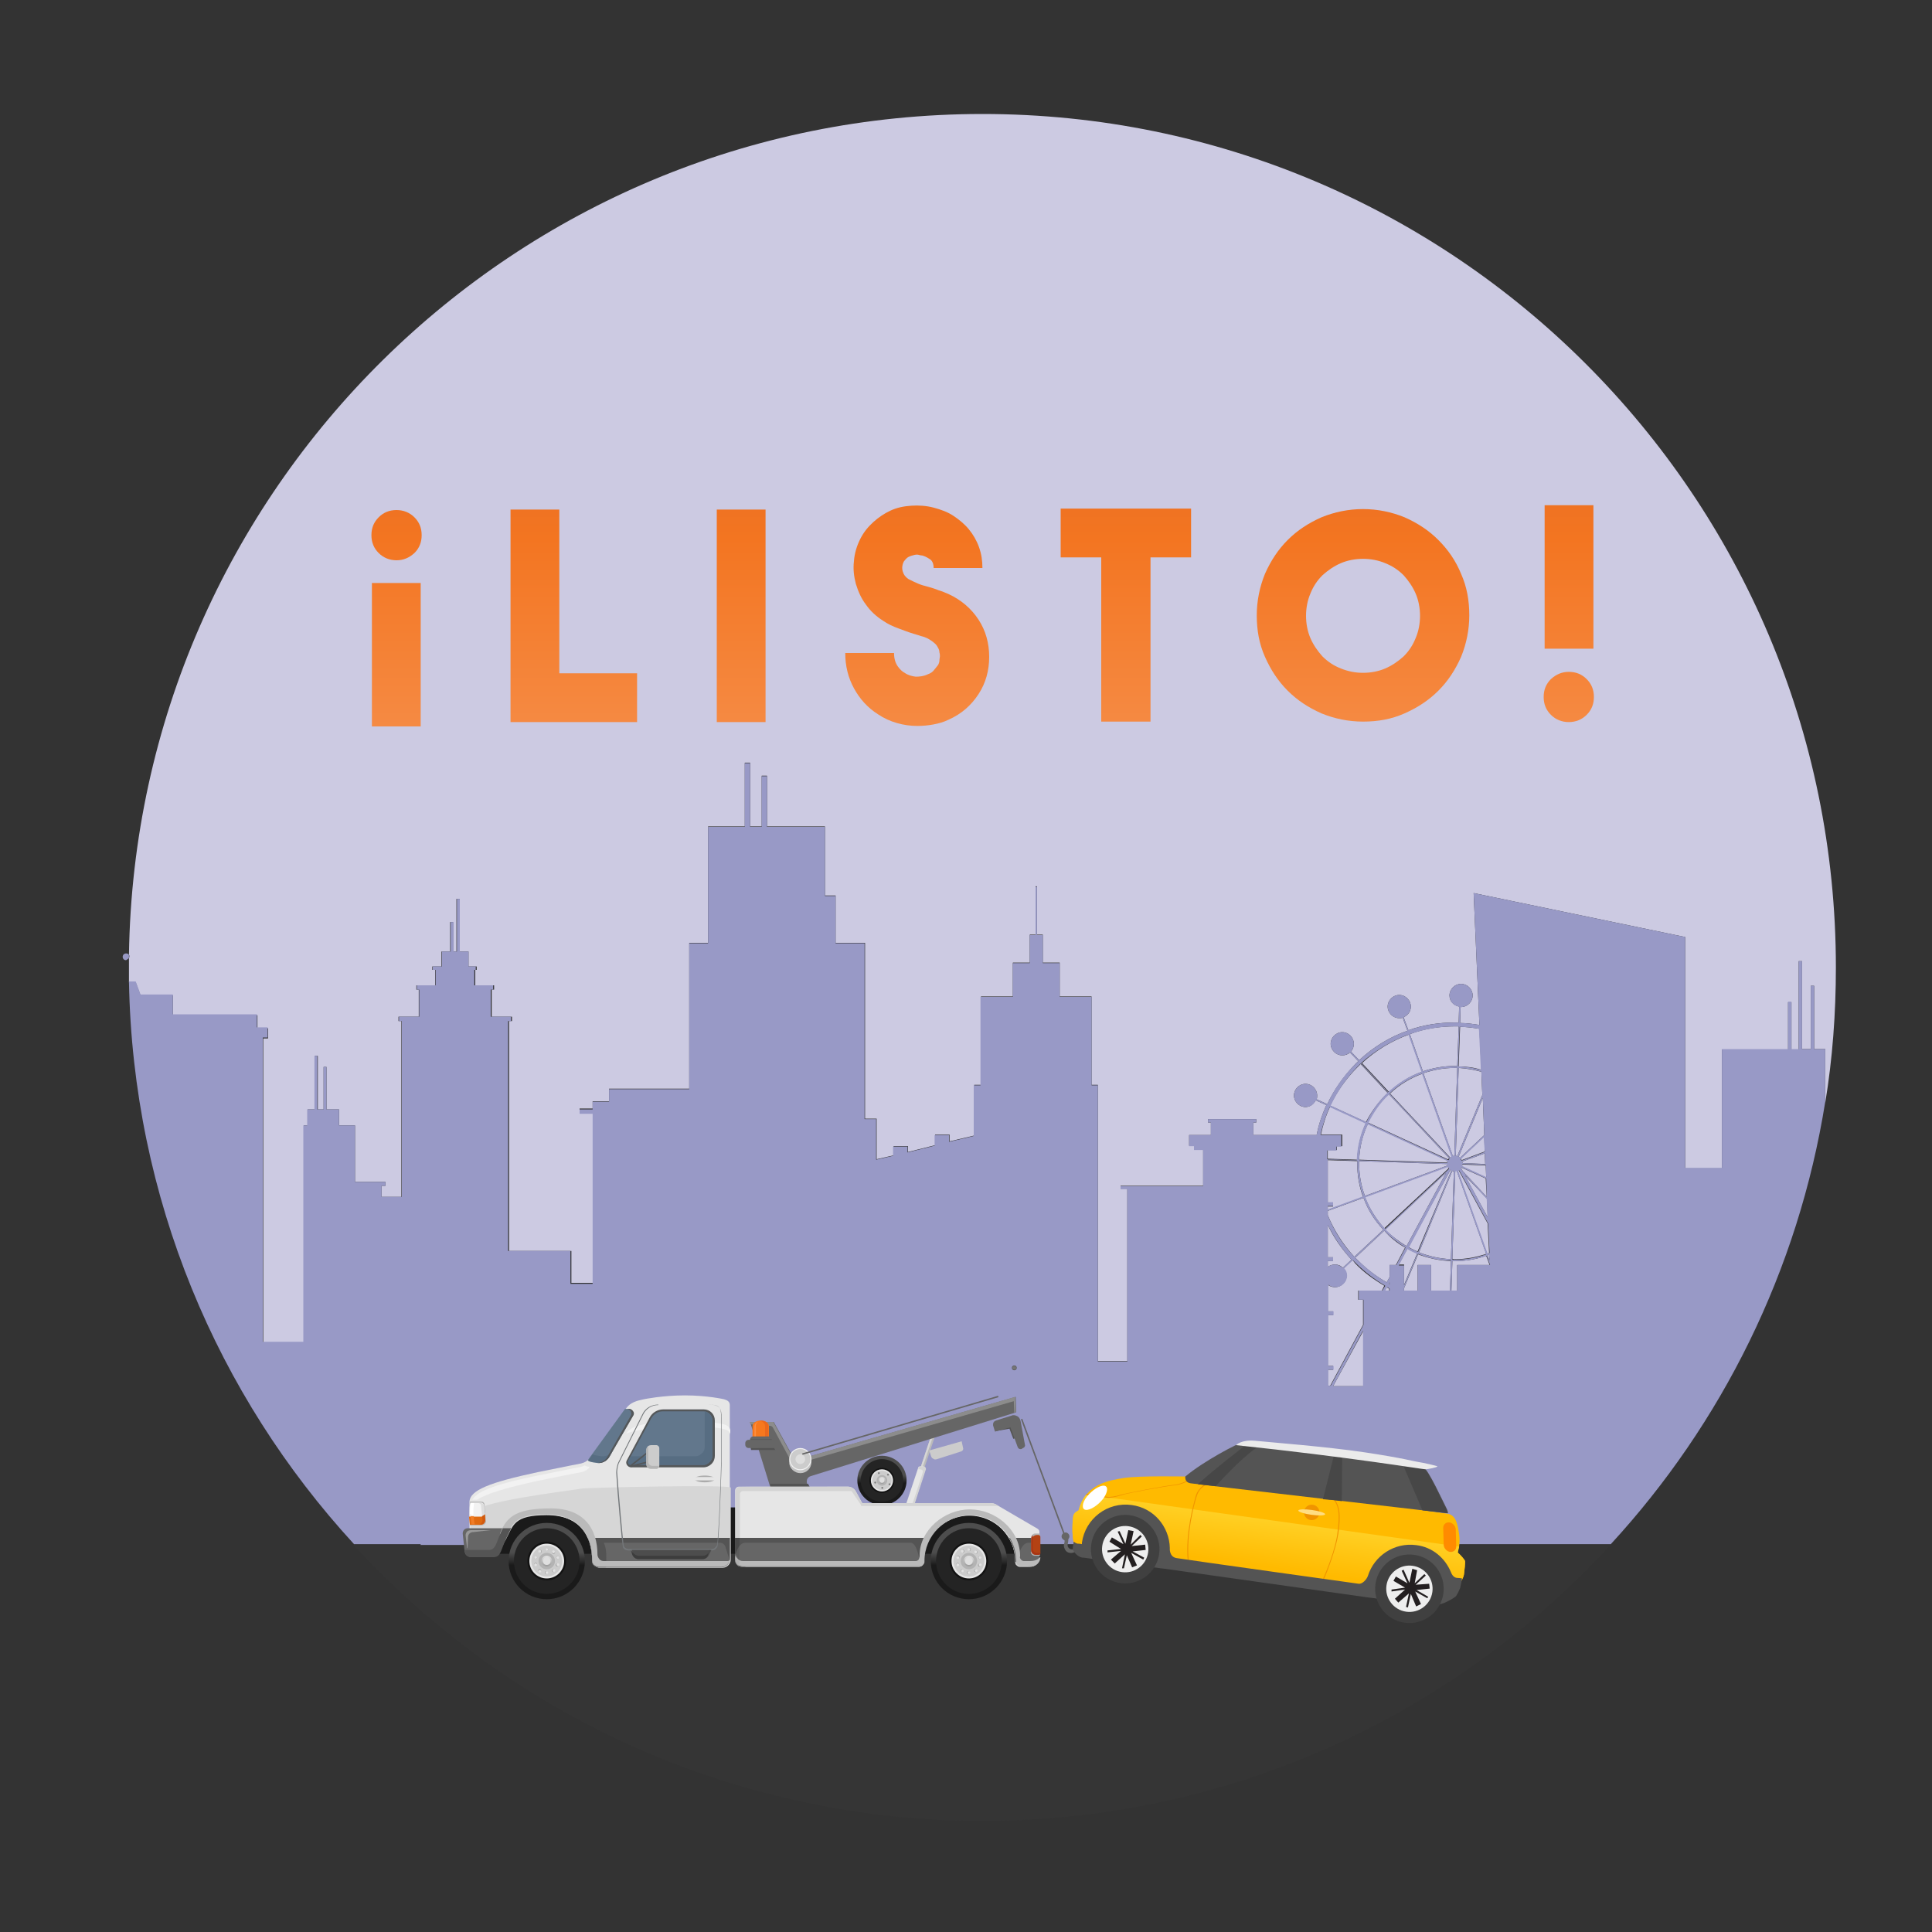 <?xml version="1.0" encoding="utf-8"?>
<!-- Generator: Adobe Illustrator 21.0.1, SVG Export Plug-In . SVG Version: 6.00 Build 0)  -->
<svg version="1.1" id="Layer_1" xmlns="http://www.w3.org/2000/svg" xmlns:xlink="http://www.w3.org/1999/xlink" x="0px" y="0px"
	 viewBox="0 0 400 400" style="enable-background:new 0 0 400 400;" xml:space="preserve">
<rect x="0" y="0" width="400" height="400" fill="#333333" stroke="none"/>
<style type="text/css">
	.st0{fill:none;}
	.st1{fill:#CCCAE2;}
	.st2{fill:#9899C6;}
	.st3{fill:#353535;}
	.st4{fill:#1A1A1A;}
	.st5{fill:#E6E6E6;}
	.st6{fill:#F2F2F2;}
	.st7{fill:#D6D6D6;}
	.st8{fill:#666666;}
	.st9{fill:#545454;}
	.st10{fill:#BABABA;}
	.st11{fill:url(#SVGID_1_);}
	.st12{fill:#242424;}
	.st13{fill:#121212;}
	.st14{fill:#CCCCCC;}
	.st15{fill:#B3B3B3;}
	.st16{fill:url(#SVGID_2_);}
	.st17{fill:#DFDFDF;}
	.st18{fill:#969696;}
	.st19{fill:#E0E0E0;}
	.st20{fill:#545759;}
	.st21{fill:#62778C;}
	.st22{fill:#576D82;}
	.st23{fill:#73777A;}
	.st24{fill:#4D4D4D;}
	.st25{fill:#3D3D3D;}
	.st26{fill:#999999;}
	.st27{fill:#FFFFFF;}
	.st28{fill:#DEDEDE;}
	.st29{fill:#E06A10;}
	.st30{fill:#F07D26;}
	.st31{fill:#D15A10;}
	.st32{fill:#ABABAB;}
	.st33{fill:#D4D4D4;}
	.st34{fill:#8C8C8C;}
	.st35{fill:#5C5C5C;}
	.st36{fill:#4A4A4A;}
	.st37{fill:#F7781E;}
	.st38{fill:#FF8E3D;}
	.st39{fill:#EB681D;}
	.st40{fill:#B0B0B0;}
	.st41{fill:url(#SVGID_3_);}
	.st42{fill:url(#SVGID_4_);}
	.st43{fill:url(#SVGID_5_);}
	.st44{fill:url(#SVGID_6_);}
	.st45{fill:#808080;}
	.st46{fill:#B34214;}
	.st47{fill:#A83514;}
	.st48{fill:#B5B5B5;}
	.st49{fill:#C4C4C4;}
	.st50{fill:#757575;}
	.st51{fill:url(#SVGID_7_);}
	.st52{fill:url(#SVGID_8_);}
	.st53{fill:url(#SVGID_9_);}
	.st54{fill:url(#SVGID_10_);}
	.st55{fill:url(#SVGID_11_);}
	.st56{fill:url(#SVGID_12_);}
	.st57{fill:url(#SVGID_13_);}
	.st58{fill:#FFBA00;}
	.st59{fill:url(#SVGID_14_);}
	.st60{fill:#F09400;}
	.st61{fill:#404040;}
	.st62{fill:#EEEEEE;}
	.st63{fill:#474747;}
	.st64{fill:#EBEBEB;}
	.st65{fill:#FFDD82;}
	.st66{fill:#FF8B00;}
	.st67{fill:#231F20;}
</style>
<g>
	<g>
		<path class="st0" d="M26.5,203.4h0.2c0-1,0-2.1,0-3.1c0-0.7,0-1.3,0-2c-0.1,0.2-0.3,0.3-0.6,0.3h0.4V203.4z"/>
		<path class="st1" d="M299.8,242l0.1-0.2c-0.1-0.1-0.1-0.2-0.2-0.3l-17.1,6.3c0.9,2.4,2.3,4.6,4,6.5L299.8,242z"/>
		<path class="st1" d="M300.5,242.3c-0.1,0-0.1-0.1-0.2-0.1l-8.7,16c0.6,0.3,1.3,0.7,1.9,0.9L300.5,242.3z"/>
		<path class="st1" d="M302.7,241.5l5,2.3l-0.1-2.5l-4.8-0.2C302.8,241.2,302.7,241.3,302.7,241.5z"/>
		<path class="st1" d="M291.2,258l8.2-15.2l-12.6,11.8C288.1,255.9,289.6,257,291.2,258z"/>
		<path class="st1" d="M281.4,240.9c0,2.4,0.4,4.6,1.2,6.7l17.1-6.3c0-0.1,0-0.2-0.1-0.3l-18.2-0.6
			C281.4,240.6,281.4,240.7,281.4,240.9z"/>
		<path class="st1" d="M302.5,241.8l0.3,0.6l5,5.4l-0.2-3.8l-5.1-2.3C302.5,241.7,302.5,241.8,302.5,241.8z"/>
		<path class="st1" d="M301.1,239.3l0.6-18.2c-0.2,0-0.3,0-0.5,0c-2.3,0-4.4,0.4-6.5,1.1l6.1,17.2
			C300.9,239.3,301,239.3,301.1,239.3z"/>
		<polygon class="st1" points="308,252 307.9,248.2 303.3,243.4 		"/>
		<path class="st1" d="M301.2,260.7c2.3,0,4.4-0.4,6.5-1.1l-6.1-17.2c-0.1,0-0.2,0-0.3,0l-0.6,18.2
			C300.9,260.7,301,260.7,301.2,260.7z"/>
		<path class="st1" d="M294.5,222.3c-2.5,0.9-4.8,2.3-6.7,4.1l12.5,13.3c0.1-0.1,0.2-0.2,0.3-0.2L294.5,222.3z"/>
		<path class="st1" d="M308.4,261l-0.1-1.2c-0.1,0-0.2,0.1-0.3,0.1L308.4,261z"/>
		<path class="st1" d="M301.8,242.4l6.1,17.2c0.2-0.1,0.3-0.1,0.4-0.2l-0.3-6.1l-6-11C302,242.3,301.9,242.3,301.8,242.4z"/>
		<path class="st1" d="M26.7,198.3c0,0.7,0,1.3,0,2c0,1,0,2.1,0,3.1h1.4l1,2.7h6.7v4.1h17.5v2.7h2.2v2.1h-1v63h8.4V233h0.8v-3.3h1.5
			v-11.1h0.6v11.1H67v-8.8h0.6v8.8h2.6v3.3h3.3v11.7h6.3v0.8H79v2.3h4.1v-36.4h-0.6v-0.9h4.2v-5.6h-0.5V204h3.9v-3.2h-0.6v-0.7h1.9
			V197h1.8v-6.1h0.2h0.2h0.2v6.1h0.7v-10.9h0.2H95h0.2V197h0.2H97v3.1h1.7v0.7h-0.3v3.2h3.9v0.9h-0.5v5.6h4.2v0.9h-0.6V259h12.9v6.6
			h4.6v-35.2H120v-0.9h2.7V228h3.4v-2.6h16.6v-30.2h3.9v-24.1h7.6v-13.2h1.1v13.2h2.4v-10.5h1.1v10.5h12v14.3h2.2v9.8h6.1v36.4h2.4
			v8.4l3.5-0.8v-1.9h3v1.2l5.6-1.4v-2.2h3v1.4l5.1-1.2v-10.5h1.4v-18.3h6.6v-7h3.5v-5.8h1.2v-10h0.3v10h1.2v5.8h3.5v7h6.6v18.3h1.3
			v57.2h6.1v-35.7H232v-0.6h17.1v-7.5h-1.9v-0.8h-1V235h4.5v-2.6h-0.6v-0.7h10v0.7h-0.6v2.6h13.1c0.4-2.1,1.1-4.2,2-6.2l-2.2-1
			c-0.4,0.8-1.2,1.4-2.1,1.4c-1.3,0-2.4-1.1-2.4-2.4c0-1.3,1.1-2.4,2.4-2.4c1.3,0,2.4,1.1,2.4,2.4c0,0.3,0,0.5-0.1,0.8l2.2,1
			c1.4-3,3.4-5.8,5.8-8.3c0.2-0.2,0.4-0.4,0.6-0.6l-1.7-1.8c-0.4,0.4-1,0.6-1.6,0.6c-1.3,0-2.4-1.1-2.4-2.4c0-1.3,1.1-2.4,2.4-2.4
			s2.4,1.1,2.4,2.4c0,0.6-0.2,1.2-0.6,1.6l1.7,1.8c2.9-2.7,6.3-4.8,10-6.1l-1-2.7c-0.2,0.1-0.4,0.1-0.7,0.1c-1.3,0-2.4-1.1-2.4-2.4
			c0-1.3,1.1-2.4,2.4-2.4s2.4,1.1,2.4,2.4c0,1-0.6,1.8-1.5,2.2l1,2.7c3-1.1,6.3-1.6,9.6-1.6c0.3,0,0.5,0,0.8,0l0.1-3.3
			c-1.1-0.2-2-1.1-2-2.3c0-1.3,1.1-2.4,2.4-2.4c1.3,0,2.4,1.1,2.4,2.4s-1.1,2.4-2.4,2.4c0,0-0.1,0-0.1,0l-0.1,3.3
			c1.3,0,2.7,0.2,4,0.4l-1.2-27.3l43.8,9.1v47.9h7.6v-24.6h13.7v-9.8h0.7v9.8h1.5V199h0.7v18.2h1.8v-13.1h0.7v13.1h2.3v11.1
			c1.5-9.1,2.2-18.5,2.2-28c0-97.6-79.1-176.7-176.7-176.7c-96.7,0-175.3,77.7-176.7,174.1c0.1,0.1,0.1,0.2,0.1,0.3
			C26.8,198.1,26.8,198.2,26.7,198.3z"/>
		<path class="st1" d="M286.4,254.6c-1.8-1.9-3.2-4.1-4.1-6.6l-7.4,2.7v0.9c1.3,3.1,3.1,6,5.5,8.6L286.4,254.6z"/>
		<path class="st1" d="M281.4,240.1l18.2,0.6c0-0.1,0-0.2,0.1-0.4l-16.5-7.6C282.1,235,281.5,237.5,281.4,240.1z"/>
		<path class="st1" d="M274.9,249.8v0.7l7.3-2.7c-0.8-2.1-1.2-4.5-1.2-6.9c0-0.2,0-0.4,0-0.5l-6.1-0.2v8.8h1.1v0.8H274.9z"/>
		<path class="st1" d="M300,239.8l-12.5-13.3c-1.8,1.7-3.2,3.7-4.3,5.9l16.5,7.6C299.9,240,299.9,239.9,300,239.8z"/>
		<path class="st1" d="M274.9,261.1v1.2c0.4-0.3,0.9-0.5,1.5-0.5c0.6,0,1.2,0.2,1.6,0.7l1.8-1.7c-2-2.2-3.7-4.6-4.9-7.2v6.7h1.1v0.8
			H274.9z"/>
		<path class="st1" d="M287.7,265.9v-0.4l-0.2,0.3C287.6,265.8,287.6,265.8,287.7,265.9z"/>
		<path class="st1" d="M286.7,267.2h0.9v-0.4c-0.2-0.1-0.4-0.2-0.5-0.3L286.7,267.2z"/>
		<path class="st1" d="M286.6,254.8l-6,5.6c0.2,0.2,0.4,0.4,0.6,0.6c1.8,1.8,3.8,3.3,5.9,4.5l0.6-1.1v-2.5h1.3l1.9-3.6
			C289.3,257.4,287.8,256.2,286.6,254.8z"/>
		<path class="st1" d="M280,260.9l-1.8,1.7c0.3,0.4,0.6,0.9,0.6,1.5c0,1.3-1.1,2.4-2.4,2.4c-0.6,0-1.1-0.2-1.5-0.5v5.5h1.1v0.8h-1.1
			v10.5h1.1v0.8h-1.1v3.3h0.5l6.8-12.6v-5.2h-1v-1.9h4.9l0.5-1c-2.2-1.3-4.3-2.8-6.1-4.7C280.4,261.3,280.2,261.1,280,260.9z"/>
		<polygon class="st1" points="282.3,287 282.3,275.5 276,287 		"/>
		<path class="st1" d="M301.2,261.1c-0.2,0-0.4,0-0.5,0l-0.2,6.1h1.2v-5.3h6.7l-0.7-1.9C305.7,260.7,303.5,261.1,301.2,261.1z"/>
		<path class="st1" d="M300.7,242.4l-6.9,16.9c2.1,0.8,4.3,1.3,6.6,1.4l0.6-18.2C300.9,242.5,300.8,242.5,300.7,242.4z"/>
		<path class="st1" d="M290.7,266.7v0.5h2.8v-5.3h2.8v5.3h3.9l0.2-6.1c-2.4-0.1-4.7-0.6-6.8-1.4L290.7,266.7z"/>
		<path class="st1" d="M290.7,266l2.7-6.5c-0.7-0.3-1.3-0.6-2-1l-1.8,3.3h1.1V266z"/>
		<path class="st1" d="M301.4,239.3c0.1,0,0.2,0,0.3,0.1l5.2-12.7l-0.2-4.8c-1.5-0.4-3.1-0.7-4.7-0.8L301.4,239.3z"/>
		<path class="st1" d="M302.8,240.8l4.7,0.2l-0.1-2.2l-4.7,1.7C302.8,240.6,302.8,240.7,302.8,240.8z"/>
		<path class="st1" d="M306.7,221.5l-0.4-8.5c-1.3-0.2-2.7-0.4-4-0.4l-0.3,8.2C303.6,220.8,305.2,221,306.7,221.5z"/>
		<path class="st1" d="M302.3,239.7l5-4.7l-0.3-7.7l-5,12.2C302,239.6,302.2,239.6,302.3,239.7z"/>
		<path class="st1" d="M302.6,240.2l4.8-1.8l-0.1-3.1l-4.8,4.5C302.5,240,302.6,240.1,302.6,240.2z"/>
		<path class="st1" d="M294.4,221.9l-2.7-7.7c-3.6,1.3-6.9,3.3-9.7,5.9l5.6,6C289.5,224.3,291.8,222.8,294.4,221.9z"/>
		<path class="st1" d="M287.3,226.3l-5.6-6c-0.2,0.2-0.4,0.4-0.6,0.6c-2.4,2.4-4.3,5.1-5.7,8l7.4,3.4C284,230,285.5,228,287.3,226.3
			z"/>
		<path class="st1" d="M277.8,237.3h-1v0.8h-1.9v1.8l6.1,0.2c0.1-2.7,0.7-5.2,1.8-7.6l-7.4-3.4c-0.9,1.9-1.5,3.8-1.9,5.8h4.4V237.3z
			"/>
		<path class="st1" d="M301.2,220.7c0.2,0,0.4,0,0.5,0l0.3-8.2c-0.3,0-0.5,0-0.8,0c-3.2,0-6.4,0.5-9.3,1.6l2.7,7.7
			C296.7,221.1,298.9,220.7,301.2,220.7z"/>
		<path class="st2" d="M26.7,198.3c0-0.2,0-0.4,0-0.6c-0.1-0.2-0.3-0.3-0.6-0.3c-0.4,0-0.7,0.3-0.7,0.7c0,0.4,0.3,0.7,0.7,0.7
			C26.4,198.6,26.6,198.5,26.7,198.3z"/>
		<path class="st2" d="M26.8,198c0-0.1,0-0.2-0.1-0.3c0,0.2,0,0.4,0,0.6C26.8,198.2,26.8,198.1,26.8,198z"/>
		<path class="st2" d="M377.9,217.2h-2.3v-13.1h-0.7v13.1h-1.8V199h-0.7v18.2h-1.5v-9.8h-0.7v9.8h-13.7v24.6h-7.6V194l-43.8-9.1
			l1.2,27.3c-1.3-0.2-2.6-0.4-4-0.4l0.1-3.3c0,0,0,0,0.1,0c1.3,0,2.4-1.1,2.4-2.4s-1.1-2.4-2.4-2.4c-1.3,0-2.4,1.1-2.4,2.4
			c0,1.2,0.9,2.2,2,2.3l-0.1,3.3c-0.3,0-0.5,0-0.8,0c-3.3,0-6.5,0.5-9.6,1.6l-1-2.7c0.9-0.4,1.5-1.2,1.5-2.2c0-1.3-1.1-2.4-2.4-2.4
			s-2.4,1.1-2.4,2.4c0,1.3,1.1,2.4,2.4,2.4c0.2,0,0.4,0,0.7-0.1l1,2.7c-3.7,1.3-7.1,3.4-10,6.1l-1.7-1.8c0.4-0.4,0.6-1,0.6-1.6
			c0-1.3-1.1-2.4-2.4-2.4s-2.4,1.1-2.4,2.4c0,1.3,1.1,2.4,2.4,2.4c0.6,0,1.1-0.2,1.6-0.6l1.7,1.8c-0.2,0.2-0.4,0.4-0.6,0.6
			c-2.4,2.4-4.4,5.2-5.8,8.3l-2.2-1c0.1-0.2,0.1-0.5,0.1-0.8c0-1.3-1.1-2.4-2.4-2.4c-1.3,0-2.4,1.1-2.4,2.4c0,1.3,1.1,2.4,2.4,2.4
			c1,0,1.8-0.6,2.1-1.4l2.2,1c-0.9,2-1.6,4-2,6.2h-13.1v-2.6h0.6v-0.7h-10v0.7h0.6v2.6h-4.5v2.3h1v0.8h1.9v7.5H232v0.6h1.4v35.7
			h-6.1v-57.2H226v-18.3h-6.6v-7h-3.5v-5.8h-1.2v-10h-0.3v10h-1.2v5.8h-3.5v7H203v18.3h-1.4v10.5l-5.1,1.2v-1.4h-3v2.2l-5.6,1.4
			v-1.2h-3v1.9l-3.5,0.8v-8.4h-2.4v-36.4H173v-9.8h-2.2v-14.3h-12v-10.5h-1.1v10.5h-2.4v-13.2h-1.1v13.2h-7.6v24.1h-3.9v30.2h-16.6
			v2.6h-3.4v1.6H120v0.9h2.7v35.2h-4.6V259h-12.9v-47.6h0.6v-0.9h-4.2v-5.6h0.5V204h-3.9v-3.2h0.3v-0.7H97V197h-1.6h-0.2v-10.9H95
			h-0.2h-0.2V197h-0.7v-6.1h-0.2h-0.2h-0.2v6.1h-1.8v3.1h-1.9v0.7h0.6v3.2h-3.9v0.9h0.5v5.6h-4.2v0.9h0.6v36.4H79v-2.3h0.8v-0.8
			h-6.3V233h-3.3v-3.3h-2.6v-8.8H67v8.8h-1.3v-11.1h-0.6v11.1h-1.5v3.3h-0.8v44.8h-8.4v-63h1v-2.1h-2.2v-2.7H35.8v-4.1h-6.7l-1-2.7
			h-1.4c0.8,44.9,18.3,85.7,46.6,116.5h7.9h5.6h6.6H120h6.1h10.4h3.7h16.4h4.4h15.3h1.5h1.5h5.6h3h5.6h2.5h0.5h5.6h3h4.8h0.8h1.5
			h1.5h4.1h20.8h3h1.4h6.2h11h10.1h4.7h7.3h18.2h19.3h0.2h13.5c23-25,38.8-56.6,44.4-91.6V217.2z M308.4,261l-0.4-1.1
			c0.1,0,0.2-0.1,0.3-0.1L308.4,261z M308.4,259.4c-0.1,0.1-0.3,0.1-0.4,0.2l-6.1-17.2c0.1,0,0.2-0.1,0.2-0.1l6,11L308.4,259.4z
			 M274.9,260.3v-6.7c1.3,2.6,2.9,5,4.9,7.2l-1.8,1.7c-0.4-0.4-1-0.7-1.6-0.7c-0.6,0-1.1,0.2-1.5,0.5v-1.2h1.1v-0.8H274.9z
			 M274.9,251.6v-0.9l7.4-2.7c0.9,2.5,2.3,4.7,4.1,6.6l-6,5.6C278,257.7,276.2,254.8,274.9,251.6z M274.9,248.9v-8.8l6.1,0.2
			c0,0.2,0,0.3,0,0.5c0,2.4,0.4,4.7,1.2,6.9l-7.3,2.7v-0.7h1.1v-0.8H274.9z M299.7,240.4c0,0.1-0.1,0.2-0.1,0.4l-18.2-0.6
			c0.1-2.6,0.7-5.1,1.8-7.4L299.7,240.4z M283.3,232.5c1.1-2.2,2.5-4.3,4.3-5.9l12.5,13.3c-0.1,0.1-0.1,0.2-0.2,0.3L283.3,232.5z
			 M299.6,241c0,0.1,0,0.2,0.1,0.3l-17.1,6.3c-0.8-2.1-1.2-4.4-1.2-6.7c0-0.2,0-0.3,0-0.5L299.6,241z M282.7,247.9l17.1-6.3
			c0,0.1,0.1,0.2,0.2,0.3l-0.1,0.2l-13.1,12.3C284.9,252.5,283.6,250.3,282.7,247.9z M299.4,242.8l-8.2,15.2c-1.6-0.9-3-2.1-4.3-3.4
			L299.4,242.8z M300.3,242.2c0.1,0,0.1,0.1,0.2,0.1l-6.9,16.9c-0.7-0.3-1.3-0.6-1.9-0.9L300.3,242.2z M300.2,239.7l-12.5-13.3
			c1.9-1.8,4.2-3.2,6.7-4.1l6.1,17.2C300.4,239.5,300.3,239.6,300.2,239.7z M294.7,222.2c2-0.7,4.2-1.1,6.5-1.1c0.2,0,0.3,0,0.5,0
			l-0.6,18.2c-0.1,0-0.2,0-0.3,0L294.7,222.2z M301.3,242.5c0.1,0,0.2,0,0.3,0l6.1,17.2c-2,0.7-4.2,1.1-6.5,1.1c-0.2,0-0.3,0-0.5,0
			L301.3,242.5z M308,252l-4.7-8.7l4.5,4.9L308,252z M307.8,247.8l-5-5.4l-0.3-0.6c0,0,0.1-0.1,0.1-0.1l5.1,2.3L307.8,247.8z
			 M307.7,243.7l-5-2.3c0-0.1,0.1-0.2,0.1-0.4l4.8,0.2L307.7,243.7z M307.5,241l-4.7-0.2c0-0.1,0-0.2-0.1-0.3l4.7-1.7L307.5,241z
			 M307.4,238.5l-4.8,1.8c-0.1-0.1-0.1-0.2-0.2-0.3l4.8-4.5L307.4,238.5z M307.3,235l-5,4.7c-0.1-0.1-0.2-0.2-0.3-0.2l5-12.2
			L307.3,235z M306.9,226.7l-5.2,12.7c-0.1,0-0.2-0.1-0.3-0.1l0.6-18.2c1.6,0.1,3.2,0.3,4.7,0.8L306.9,226.7z M302.2,212.6
			c1.4,0,2.7,0.2,4,0.4l0.4,8.5c-1.5-0.4-3.1-0.7-4.7-0.7L302.2,212.6z M301.2,212.5c0.3,0,0.5,0,0.8,0l-0.3,8.2c-0.2,0-0.3,0-0.5,0
			c-2.3,0-4.5,0.4-6.6,1.1l-2.7-7.7C294.8,213.1,298,212.5,301.2,212.5z M291.6,214.2l2.7,7.7c-2.6,0.9-4.9,2.4-6.9,4.2l-5.6-6
			C284.7,217.5,288.1,215.5,291.6,214.2z M281.1,220.8c0.2-0.2,0.4-0.4,0.6-0.6l5.6,6c-1.8,1.7-3.3,3.8-4.4,6.1l-7.4-3.4
			C276.9,225.9,278.8,223.2,281.1,220.8z M273.4,235c0.4-2,1.1-4,1.9-5.8l7.4,3.4c-1.1,2.3-1.7,4.9-1.8,7.6l-6.1-0.2v-1.8h1.9v-0.8
			h1V235H273.4z M282.3,287H276l6.2-11.5V287z M286.2,267.2h-4.9v1.9h1v5.2l-6.8,12.6h-0.5v-3.3h1.1v-0.8h-1.1v-10.5h1.1v-0.8h-1.1
			V266c0.4,0.3,0.9,0.5,1.5,0.5c1.3,0,2.4-1.1,2.4-2.4c0-0.6-0.2-1.1-0.6-1.5l1.8-1.7c0.2,0.2,0.4,0.4,0.6,0.6
			c1.8,1.8,3.9,3.4,6.1,4.7L286.2,267.2z M287.7,267.2h-0.9l0.4-0.7c0.2,0.1,0.4,0.2,0.5,0.3V267.2z M287.7,265.9
			c-0.1,0-0.1-0.1-0.2-0.1l0.2-0.3V265.9z M287.7,261.9v2.5l-0.6,1.1c-2.1-1.2-4.1-2.8-5.9-4.5c-0.2-0.2-0.4-0.4-0.6-0.6l6-5.6
			c1.3,1.4,2.8,2.5,4.4,3.5l-1.9,3.6H287.7z M291.4,258.6c0.6,0.4,1.3,0.7,2,1l-2.7,6.5v-4.1h-1.1L291.4,258.6z M300.2,267.2h-3.9
			v-5.3h-2.8v5.3h-2.8v-0.5l2.9-7.1c2.1,0.9,4.4,1.4,6.8,1.4L300.2,267.2z M300.4,260.7c-2.3-0.1-4.6-0.6-6.6-1.4l6.9-16.9
			c0.1,0,0.2,0.1,0.3,0.1L300.4,260.7z M301.7,261.9v5.3h-1.2l0.2-6.1c0.2,0,0.3,0,0.5,0c2.3,0,4.5-0.4,6.6-1.1l0.7,1.9H301.7z"/>
	</g>
	<g>
		<path class="st2" d="M120,319.9h3.9L99.5,304c-0.8-0.5-1.9-0.3-2.5,0.5L87,319.9h6.4H120z"/>
		<path class="st3" d="M319.9,319.9h-0.2h-19.3h-18.2h-7.3h-4.7h-10.1h-11h-6.2h-1.4h-3h-20.8h-4.1h-1.5h-1.5h-0.8h-4.8h-3h-5.6H196
			h-2.5h-5.6h-3h-5.6h-1.5h-1.5H161h-4.4h-16.4h-3.7h-10.4h-2.2H120H93.4H87h-0.3h-5.6h-7.9c2.7,2.9,5.4,5.7,8.3,8.4
			c23.3,22.2,52.7,38.1,85.4,44.9c11.7,2.5,23.9,3.8,36.4,3.8c51.5,0,97.8-22,130.1-57.1H319.9z"/>
	</g>
	<path class="st4" d="M213.4,321.7H99.5v-9.6h73c0,0,4.7,1.4,9.9,2.8c4.6,1.2,15.7-2.6,18.1-2.6
		C207.4,312.3,213.4,321.7,213.4,321.7z"/>
	<path class="st5" d="M151.1,290.9c0-0.7-0.5-1-1.2-1.2c0,0-3.4-0.8-8.1-0.8c-4.7,0-8.5,0.8-8.5,0.8c-1.5,0.3-2.8,0.7-3.6,1.8
		l-7.5,10.3c-0.5,0.6-1.1,1-1.9,1.2c-2.2,0.4-6.9,1.4-9,1.8c-9.8,2.1-14.1,3.7-14.1,6.2v10.2l5.6,0c0.2-0.9,1.3-1.8,1.7-2.5
		c1.6-3,1.6-5.1,8.5-5.1s9.6,4.3,9.6,9.6c0,0.3,0.1,0.7,0.4,0.9c0.2,0.2,0.6,0.4,0.9,0.4h25.5c0.9,0,1.7-0.8,1.7-1.7V290.9z"/>
	<g>
		<path class="st6" d="M149.9,294.9c0,0-3.4-0.8-8.1-0.8c-4.7,0-8.5,0.8-8.5,0.8c-1.5,0.3-2.8,0.7-3.6,1.8l0,0.1
			c1.2-0.5,2.7-0.7,3.7-0.9c0,0,3.8-0.8,8.5-0.8c4.7,0,8.1,0.8,8.1,0.8c0.7,0.2,1.2,0.6,1.2,1.2v-1
			C151.1,295.5,150.6,295.1,149.9,294.9z"/>
	</g>
	<path class="st6" d="M121.1,303.4c-0.2,0.1-0.5,0.2-0.8,0.3c-2.2,0.4-6.9,1.4-9,1.8c-8.3,1.7-12.4,3.1-13.5,5c0.3,0,0.7,0,1,0
		c2-1.3,6.1-2.5,12.5-3.9c2-0.4,6.8-1.4,9-1.8c0.7-0.1,1.4-0.5,1.8-1.1C121.8,303.7,121.4,303.6,121.1,303.4z"/>
	<path class="st7" d="M120.4,308.2c-2.2,0.4-23,2.8-23,5.3v7.8l5.6,0c0.2-0.9,1.3-1.8,1.7-2.5c1.6-3,1.6-5.1,8.5-5.1
		s9.6,4.3,9.6,9.6c0,0.3,0.1,0.7,0.4,0.9c0.2,0.2,0.6,0.4,0.9,0.4h25.5c0.9,0,1.7-0.8,1.7-1.7V308
		C151.1,307.3,121.1,308,120.4,308.2z"/>
	<path class="st8" d="M121.7,318.4c0.6,1.4,0.9,3,0.9,4.8c0,0.3,0.1,0.7,0.4,0.9c0.2,0.2,0.6,0.4,0.9,0.4h25.5
		c0.9,0,1.7-0.8,1.7-1.7v-4.4H121.7z"/>
	<path class="st9" d="M125.5,324.2c0-1.7,0.2-3.4-0.5-4.8h24c0.6,0,1.1,0.4,1.2,0.9l0.9,2.8l0-4.7h-29.4c0.6,1.4,0.9,3,0.9,4.8
		c0,0.3,0.1,0.7,0.4,0.9c0.2,0.2,0.6,0.4,0.9,0.4h1.5C125.5,324.4,125.5,324.3,125.5,324.2z"/>
	<polygon class="st10" points="187.5,313.1 188.1,313.7 193.8,296.7 193.2,296 	"/>
	<polygon class="st7" points="187.9,313.1 193.5,296.4 193.2,296 187.5,313.1 188.1,313.7 188.2,313.4 	"/>
	<path class="st8" d="M105.8,316.4h-8.9c-0.3,0-0.6,0.1-0.8,0.3c-0.2,0.2-0.3,0.5-0.3,0.8l0.4,3.8c0.1,0.6,0.6,1,1.1,1h4.6
		c0.9,0,1.3-0.2,1.8-1.4C104.5,319.2,104.9,318.2,105.8,316.4z"/>
	<g>
		<path class="st10" d="M150.5,323.2h-25.5c-0.3,0-0.7-0.1-0.9-0.4c-0.2-0.2-0.4-0.6-0.4-0.9c0-5.3-2.7-9.6-9.6-9.6s-9.1,1.5-10.5,5
			c-0.3,0.7,0.1,1.8,0.6,2.4c0.2-0.5,0.3-0.7,0.4-1c1.3-2.6,1.4-5.2,8.4-5.2c6.9,0,9.6,4.3,9.6,9.6c0,0.3,0.1,0.7,0.4,0.9
			c0.2,0.2,0.6,0.4,0.9,0.4h25.5c0.8,0,1.5-0.6,1.7-1.4C150.9,323.2,150.7,323.2,150.5,323.2z"/>
	</g>
	<path class="st9" d="M104.1,316.4c-0.5,1-0.8,1.8-1.3,3.1c-0.5,1.2-0.9,1.4-1.8,1.4h-4.6c-0.1,0-0.2,0-0.2,0l0.1,0.5
		c0.1,0.6,0.6,1,1.1,1h4.6c0.9,0,1.3-0.2,1.8-1.4c0.7-1.9,1.1-2.9,2-4.6H104.1z"/>
	<g>
		<linearGradient id="SVGID_1_" gradientUnits="userSpaceOnUse" x1="113.171" y1="315.258" x2="113.171" y2="330.525">
			<stop  offset="0.405" style="stop-color:#4D4D4D"/>
			<stop  offset="0.579" style="stop-color:#1A1A1A"/>
		</linearGradient>
		<circle class="st11" cx="113.2" cy="323.2" r="7.9"/>
		<circle class="st12" cx="113.2" cy="323.2" r="6.8"/>
		<circle class="st13" cx="113.2" cy="323.2" r="4"/>
		<circle class="st5" cx="113.2" cy="323.2" r="3.6"/>
		<circle class="st14" cx="113.2" cy="323.2" r="3.2"/>
		<circle class="st15" cx="113.2" cy="323.2" r="1.7"/>
		<linearGradient id="SVGID_2_" gradientUnits="userSpaceOnUse" x1="113.171" y1="322.073" x2="113.171" y2="324.31">
			<stop  offset="2.564100e-03" style="stop-color:#E6E6E6"/>
			<stop  offset="0.997" style="stop-color:#999999"/>
		</linearGradient>
		<circle class="st16" cx="113.2" cy="323.2" r="1.1"/>
		<circle class="st17" cx="113.2" cy="323.2" r="0.8"/>
		<g>
			<g>
				<circle class="st18" cx="113.2" cy="320.8" r="0.3"/>
				<circle class="st19" cx="113.2" cy="320.8" r="0.3"/>
			</g>
			<g>
				
					<ellipse transform="matrix(0.809 -0.588 0.588 0.809 -167.461 127.092)" class="st18" cx="111.8" cy="321.2" rx="0.3" ry="0.3"/>
				
					<ellipse transform="matrix(0.809 -0.588 0.588 0.809 -167.475 127.028)" class="st19" cx="111.7" cy="321.2" rx="0.3" ry="0.3"/>
			</g>
			<g>
				
					<ellipse transform="matrix(0.309 -0.951 0.951 0.309 -229.958 328.273)" class="st18" cx="110.9" cy="322.4" rx="0.3" ry="0.3"/>
				
					<ellipse transform="matrix(0.309 -0.951 0.951 0.309 -230.067 328.238)" class="st19" cx="110.9" cy="322.5" rx="0.3" ry="0.3"/>
			</g>
			<g>
				
					<ellipse transform="matrix(0.951 -0.309 0.309 0.951 -94.647 50.115)" class="st18" cx="110.9" cy="323.9" rx="0.3" ry="0.3"/>
				
					<ellipse transform="matrix(0.951 -0.309 0.309 0.951 -94.685 50.116)" class="st19" cx="110.9" cy="324" rx="0.3" ry="0.3"/>
			</g>
			<g>
				
					<ellipse transform="matrix(0.588 -0.809 0.809 0.588 -216.942 224.381)" class="st18" cx="111.7" cy="325.1" rx="0.3" ry="0.3"/>
				
					<ellipse transform="matrix(0.588 -0.809 0.809 0.588 -217.006 224.445)" class="st19" cx="111.7" cy="325.2" rx="0.3" ry="0.3"/>
			</g>
			<g>
				<circle class="st18" cx="113.1" cy="325.6" r="0.3"/>
				<circle class="st19" cx="113.2" cy="325.6" r="0.3"/>
			</g>
			<g>
				
					<ellipse transform="matrix(0.809 -0.588 0.588 0.809 -169.268 129.414)" class="st18" cx="114.5" cy="325.2" rx="0.3" ry="0.3"/>
				
					<ellipse transform="matrix(0.809 -0.588 0.588 0.809 -169.242 129.46)" class="st19" cx="114.6" cy="325.2" rx="0.3" ry="0.3"/>
			</g>
			<g>
				
					<ellipse transform="matrix(0.309 -0.951 0.951 0.309 -228.411 333.635)" class="st18" cx="115.4" cy="324" rx="0.3" ry="0.3"/>
				
					<ellipse transform="matrix(0.309 -0.951 0.951 0.309 -228.302 333.67)" class="st19" cx="115.5" cy="324" rx="0.3" ry="0.3"/>
			</g>
			<g>
				
					<ellipse transform="matrix(0.951 -0.309 0.309 0.951 -94.017 51.46)" class="st18" cx="115.5" cy="322.5" rx="0.3" ry="0.3"/>
				
					<ellipse transform="matrix(0.951 -0.309 0.309 0.951 -93.995 51.471)" class="st19" cx="115.5" cy="322.5" rx="0.3" ry="0.3"/>
			</g>
			<g>
				
					<ellipse transform="matrix(0.588 -0.809 0.809 0.588 -212.71 225.197)" class="st18" cx="114.6" cy="321.3" rx="0.3" ry="0.3"/>
				
					<ellipse transform="matrix(0.588 -0.809 0.809 0.588 -212.647 225.133)" class="st19" cx="114.6" cy="321.2" rx="0.3" ry="0.3"/>
			</g>
		</g>
	</g>
	<path class="st20" d="M148,301.4c0,0.6-0.2,1.2-0.7,1.7c-0.4,0.4-1,0.7-1.7,0.7h-14.9c-0.4,0-0.7-0.2-0.9-0.5c-0.2-0.3-0.2-0.7,0-1
		l4.7-8.8c0.5-1,1.6-1.7,2.8-1.7h8.4c1.3,0,2.3,1,2.3,2.3L148,301.4z"/>
	<path class="st21" d="M130.6,303.3c-0.2,0-0.4-0.1-0.5-0.3c-0.1-0.2-0.1-0.4,0-0.6l4.7-8.7c0.5-0.9,1.4-1.5,2.4-1.5h8.4
		c1,0,1.9,0.8,1.9,1.9l0,7.3c0,0.5-0.2,1-0.6,1.3c-0.4,0.4-0.8,0.6-1.3,0.6H130.6z"/>
	<path class="st22" d="M147.5,294.1c0-0.9-0.7-1.7-1.6-1.9c0,0,0,0.1,0,0.1l0,7.3c0,0.5-0.2,1-0.6,1.3c-0.4,0.4-0.8,0.6-1.3,0.6
		h-13.4l-0.5,0.9c-0.1,0.2-0.1,0.4,0,0.6c0.1,0.2,0.3,0.3,0.5,0.3h15c0.5,0,1-0.2,1.3-0.6c0.4-0.4,0.6-0.8,0.6-1.3L147.5,294.1z"/>
	<g>
		<path class="st23" d="M147.2,321c0,0-0.1,0-0.1,0l-0.2,0h-16.8c-0.5,0-0.9-0.2-1.1-0.6c-0.2-0.3-1.2-11.5-1.4-15.2
			c-0.1-0.8,0.2-2,0.4-2.4l5-10c0.6-1.3,1.9-2,3.3-2h10.3c2.4,0,2.8,0.7,2.8,2.8l0,9.3c0,0.2-0.5,16.7-0.9,17.4
			C148.1,320.9,147.8,321,147.2,321z M136.3,290.9c-1.3,0-2.5,0.7-3.1,1.9l-5,10c-0.2,0.3-0.5,1.5-0.4,2.3
			c0.3,4.2,1.2,14.7,1.4,15.1c0.2,0.3,0.6,0.5,0.9,0.5l17,0c0.6,0,0.8,0,1.3-0.7c0.4-0.6,0.9-16.3,0.9-17.3l0-9.3
			c0-2-0.3-2.6-2.6-2.6H136.3z"/>
	</g>
	<path class="st21" d="M123.7,302.9c1,0.1,1.9-0.4,2.4-1.2l4.9-8.6c0.2-0.3,0.2-0.6,0-0.9c-0.2-0.3-0.5-0.5-0.8-0.5h-0.8l-7.7,10.6
		C121.7,302.6,122.7,302.8,123.7,302.9z"/>
	<path class="st22" d="M126.9,300.3c-0.5,0.9-1.5,1.3-2.4,1.2c-0.7-0.1-1.5-0.2-1.8-0.4l-0.8,1.1c-0.2,0.3,0.9,0.5,1.9,0.6
		c1,0.1,1.9-0.4,2.4-1.2l4.9-8.6c0.1-0.1,0.1-0.2,0.1-0.3L126.9,300.3z"/>
	<path class="st20" d="M131.1,293.1c0.2-0.3,0.2-0.6,0-0.9c-0.2-0.3-0.5-0.5-0.8-0.5h-0.6c0.3,0,0.8,0.2,0.9,0.5s0.2,0.6,0,0.9
		l-4.9,8.6c-0.4,0.7-1.2,1.1-2,1.2c1,0.1,1.9-0.4,2.4-1.2L131.1,293.1z"/>
	<path class="st24" d="M146.8,321.9c-0.2,0.5-0.7,0.9-1.2,0.9h-13.3c-0.6,0-1.1-0.4-1.2-0.9l-0.3-1h16.5L146.8,321.9z"/>
	<path class="st25" d="M145.5,322.1h-13.3c-0.9,0-1.6-1.2-1.6-1.2l0.3,1c0.2,0.5,0.7,0.9,1.2,0.9h13.3c0.6,0,1.1-0.4,1.2-0.9l0.3-1
		C147.1,320.9,146.6,322.1,145.5,322.1z"/>
	<path class="st26" d="M97.5,316.8c-0.3,0-0.6,0.1-0.8,0.3c-0.2,0.2-0.3,0.5-0.3,0.8l0.3,2.6c0,0,0,0,0.1,0l0.1-2.2
		c0-0.3,0.1-0.6,0.3-0.8s0.5-0.3,0.8-0.3l3.6-0.4c0,0,0,0,0,0H97.5z"/>
	<path class="st15" d="M100.3,311.5c0-0.4-0.3-0.6-0.7-0.6h-2.3c0,0,0,0.1,0,0.1v4.8h2.4c0.3,0,0.5-0.1,0.7-0.3
		c0.2-0.2,0.3-0.4,0.2-0.7L100.3,311.5z"/>
	<path class="st6" d="M100.2,311.7c0-0.3-0.3-0.6-0.6-0.6h-2.2c0,0-0.2,0.3-0.2,2.2c0,1.7,0.2,2.2,0.2,2.2h2.3
		c0.2,0,0.4-0.1,0.6-0.3c0.2-0.2,0.2-0.4,0.2-0.6L100.2,311.7z"/>
	<path class="st27" d="M98,313.8c0-0.1,0-0.3,0-0.4c0-1.9,0.2-2.2,0.2-2.2h-0.7c0,0-0.2,0.3-0.2,2.2C97.4,313.5,97.8,313.8,98,313.8
		z"/>
	<path class="st28" d="M100.5,314.7l-0.3-2.9c0-0.3-0.3-0.6-0.6-0.6H99c0.3,0,0.6,0.2,0.6,0.6l0.3,2.9c0,0.2-0.1,0.4-0.2,0.6
		c-0.2,0.2-0.4,0.3-0.6,0.3h0.6c0.2,0,0.4-0.1,0.6-0.3C100.4,315.1,100.5,314.9,100.5,314.7z"/>
	<path class="st29" d="M100.4,313.5c0,0.1-0.1,0.1-0.1,0.2c-0.2,0.2-0.4,0.3-0.6,0.3h-2.6c0.1,1.1,0.2,1.7,0.2,1.7h2.3
		c0.2,0,0.4-0.1,0.6-0.3c0.2-0.2,0.2-0.4,0.2-0.6L100.4,313.5z"/>
	<g>
		<path class="st30" d="M97.4,313.9c0.1,1.1,0.2,1.7,0.2,1.7h0.7c0,0-0.2-0.6-0.2-1.7H97.4z"/>
	</g>
	<path class="st31" d="M100.5,314.7l-0.1-1.2c0,0-0.1,0.1-0.1,0.1c-0.1,0.1-0.3,0.2-0.5,0.3l0.1,0.8c0,0.2-0.1,0.4-0.2,0.6
		c-0.2,0.2-0.4,0.3-0.6,0.3h0.6c0.2,0,0.4-0.1,0.6-0.3C100.4,315.1,100.5,314.9,100.5,314.7z"/>
	<ellipse class="st32" cx="145.9" cy="306.2" rx="2.1" ry="0.7"/>
	<rect x="143.4" y="305.8" class="st5" width="4.9" height="0.7"/>
	<path class="st8" d="M210.4,292.4l-0.1-3.2l-45.7,13.2l-4.4-8h-4.9l4.8,15.5h8.5l-1.4-2.5c-0.2-0.3-0.2-0.7-0.1-1.1
		c0.1-0.3,0.4-0.6,0.8-0.7L210.4,292.4z"/>
	<path class="st14" d="M199.4,299.8c0.1,0.3-0.1,0.6-0.4,0.7l-5,1.6c-0.3,0.1-0.6,0.1-0.8-0.1c-0.3-0.1-0.4-0.4-0.5-0.7l-0.3-1
		l6.7-1.9L199.4,299.8z"/>
	<path class="st5" d="M187.1,312.9l1.4,0.8l3.1-9.5c0-0.1,0-0.3-0.1-0.4s-0.2-0.2-0.4-0.2h-0.6c-0.2,0-0.4,0.1-0.4,0.3L187.1,312.9z
		"/>
	<path class="st33" d="M191.7,304.2c0-0.1,0-0.3-0.1-0.4c-0.2-0.2-0.4-0.2-1-0.2c-0.4,0-0.5,0.4-0.5,0.6c0.5,0,0.7,0,0.9,0.2
		c0.2,0.3,0.3-0.3-2.8,9.1l0.4,0.2L191.7,304.2z"/>
	<path class="st34" d="M159.4,295.2c0.3,0,0.6,0.2,0.7,0.5l4.1,7.6l45.7-13.2l0.1,2.4l0.3-0.1l-0.1-3.2l-45.7,13.2l-4.4-8h-4.9
		l0.2,0.5L159.4,295.2z"/>
	<polygon class="st9" points="160.2,309.9 168.7,309.9 167.3,307.2 159.4,307.2 	"/>
	<path class="st5" d="M215.2,317.2c0-0.3-0.1-0.5-0.4-0.7l-8.4-4.9c-0.4-0.3-0.9-0.4-1.5-0.4h-26.4l-1.3-2.4c-0.3-0.6-1-1-1.6-1H153
		c-0.4,0-0.8,0.3-0.8,0.8V323c0,0.8,0.6,1.4,1.4,1.4h36.7c0.2,0,0.5-0.1,0.6-0.3c0.2-0.2,0.3-0.4,0.3-0.6c0-0.1,0-0.1,0-0.2
		c0-5.3,4.3-9.5,9.5-9.5c5.3,0,9.5,4.3,9.5,9.5c0,0.1,0,0.1,0,0.2c0,0.2,0.1,0.5,0.3,0.6c0.2,0.2,0.4,0.3,0.6,0.3h2.2
		c1,0,1.9-0.8,1.9-1.9V317.2z"/>
	<path class="st33" d="M178.5,311.2l-1.3-2.4c-0.3-0.6-1-1-1.6-1c-24,0-22.6,0-22.8,0.1c-0.3,0.1-0.5,0.4-0.5,0.7V323
		c0,0.6,0.4,1.1,0.9,1.3v-15c0-0.3,0.3-0.6,0.6-0.6h22.5l2.1,3.1L178.5,311.2z"/>
	<path class="st14" d="M211.1,323.4c0-0.1,0-0.1,0-0.2c0-5.3-4.3-9.5-9.5-9.5c-0.2,0-0.3,0-0.5,0c5,0.2,9.1,4.4,9.1,9.5
		c0,0.1,0,0.1,0,0.2c0,0.2,0.1,0.5,0.3,0.6c0.2,0.2,0.4,0.3,0.6,0.3h0.9c-0.2,0-0.5-0.1-0.6-0.3
		C211.2,323.9,211.1,323.6,211.1,323.4z"/>
	<g>
		<path class="st8" d="M191.2,323.2c0-1.7,0.5-3.4,1.3-4.8h-40.2v4.5c0,0.8,0.6,1.4,1.4,1.4h36.7c0.2,0,0.5-0.1,0.6-0.3
			c0.2-0.2,0.3-0.4,0.3-0.6C191.2,323.3,191.2,323.3,191.2,323.2z"/>
		<path class="st8" d="M192.4,318.4h-40.2v4.5c0,0.8,0.6,1.4,1.4,1.4h36.7c0.2,0,0.5-0.1,0.6-0.3c0.2-0.2,0.3-0.4,0.3-0.6
			c0-0.1,0-0.1,0-0.2C191.2,321.5,191.6,319.8,192.4,318.4z"/>
		<path class="st35" d="M153.1,323v-4.5h-0.9v4.5c0,0.8,0.6,1.4,1.4,1.4h0.9C153.7,324.3,153.1,323.7,153.1,323z"/>
		<path class="st9" d="M154.4,319.4h34.1c1.3,0,1.7,3.1,1.8,3c0.3-0.2,0.9-3.6,0.9-3.9c0,0,0,0,0-0.1h-39c0,0.4,0,3.4,0,3.4
			C152.5,321.4,152.9,319.4,154.4,319.4z"/>
		<path class="st36" d="M153.1,318.4h-0.9v3.4c0.2-0.2,0.4-1.1,0.9-1.8V318.4z"/>
		<path class="st8" d="M208.9,318.4c0.8,1.4,1.3,3,1.3,4.8c0,0.4,0.6,0.1,0.6,0.5l2.5,0.6c1,0,1.9-0.8,1.9-1.9v-4H208.9z"/>
	</g>
	<g>
		<path class="st37" d="M157.5,294.1c-0.9,0-1.7,0.5-1.7,1.2v2.4h3.4v-2.4C159.2,294.7,158.5,294.1,157.5,294.1z"/>
		<path class="st38" d="M157,294.3c-0.5,0.2-0.8,0.6-0.8,1.1v2.4h0.3v-2.4C156.4,295,156.6,294.6,157,294.3z"/>
		<path class="st39" d="M157.5,294.1c-0.1,0-0.3,0-0.4,0c0.8,0.1,1.3,0.6,1.3,1.2v2.4h0.7v-2.4C159.2,294.7,158.5,294.1,157.5,294.1
			z"/>
		<path class="st8" d="M159.8,298.1h-4.5V298c0-0.3,0.3-0.6,0.6-0.6h3.3c0.3,0,0.6,0.3,0.6,0.6V298.1z"/>
	</g>
	<polygon class="st9" points="160.2,299.7 155.4,299.7 155.5,300.2 160.5,300.2 	"/>
	<rect x="155.3" y="298" class="st9" width="4.5" height="0.3"/>
	<path class="st8" d="M160.1,299.8H155c-0.4,0-0.7-0.3-0.7-0.7v-0.3c0-0.4,0.3-0.7,0.7-0.7h5.2c0.4,0,0.7,0.3,0.7,0.7v0.3
		C160.8,299.5,160.5,299.8,160.1,299.8z"/>
	<path class="st9" d="M213,319.4h2.2v-1H210c0,0.4,0.9,3.4,0.9,3.4C211.1,321.4,211.6,319.4,213,319.4z"/>
	<path class="st10" d="M213.3,323.2H212c-0.2,0-0.5-0.1-0.6-0.3c-0.2-0.2-0.3-0.4-0.2-0.7c0-0.1,0-0.2,0-0.2
		c-0.1-5.4-5.2-9.5-10.4-9.5c-5.3,0-10.4,4.3-10.4,9.5c0,0,0,0.1,0,0.2c0,0.2-0.1,0.5-0.2,0.7c-0.2,0.2-0.4,0.3-0.6,0.3h-35.8
		c-0.8,0-1.4-0.6-1.4-1.4v1.1c0,0.8,0.6,1.4,1.4,1.4h36.7c0.2,0,0.5-0.1,0.6-0.3c0.2-0.2,0.3-0.4,0.3-0.6c0-0.1,0-0.1,0-0.2
		c0-5.3,4.3-9.5,9.5-9.5c5.3,0,9.5,4.3,9.5,9.5c0,0.1,0,0.1,0,0.2c0,0.2,0.1,0.5,0.3,0.6c0.2,0.2,0.4,0.3,0.6,0.3h2.2
		c1,0,1.9-0.8,1.9-1.9C215.2,322.4,214.8,323.2,213.3,323.2z"/>
	<path class="st40" d="M153.1,324.2L153.1,324.2l0-1.1c-0.5-0.2-0.9-0.7-0.9-1.3C152.2,322.6,152,323.8,153.1,324.2z"/>
	<g>
		<linearGradient id="SVGID_3_" gradientUnits="userSpaceOnUse" x1="200.606" y1="315.258" x2="200.606" y2="330.525">
			<stop  offset="0.405" style="stop-color:#4D4D4D"/>
			<stop  offset="0.579" style="stop-color:#1A1A1A"/>
		</linearGradient>
		<circle class="st41" cx="200.6" cy="323.2" r="7.9"/>
		<circle class="st12" cx="200.6" cy="323.2" r="6.8"/>
		<circle class="st13" cx="200.6" cy="323.2" r="4"/>
		<circle class="st5" cx="200.6" cy="323.2" r="3.6"/>
		<circle class="st14" cx="200.6" cy="323.2" r="3.2"/>
		<circle class="st15" cx="200.6" cy="323.2" r="1.7"/>
		<linearGradient id="SVGID_4_" gradientUnits="userSpaceOnUse" x1="200.606" y1="322.073" x2="200.606" y2="324.31">
			<stop  offset="2.564100e-03" style="stop-color:#E6E6E6"/>
			<stop  offset="0.997" style="stop-color:#999999"/>
		</linearGradient>
		<circle class="st42" cx="200.6" cy="323.2" r="1.1"/>
		<circle class="st17" cx="200.6" cy="323.2" r="0.8"/>
		<g>
			<g>
				<circle class="st18" cx="200.7" cy="320.8" r="0.3"/>
				<circle class="st19" cx="200.6" cy="320.8" r="0.3"/>
			</g>
			<g>
				
					<ellipse transform="matrix(0.809 -0.588 0.588 0.809 -150.759 178.479)" class="st18" cx="199.3" cy="321.2" rx="0.3" ry="0.3"/>
				
					<ellipse transform="matrix(0.809 -0.588 0.588 0.809 -150.78 178.428)" class="st19" cx="199.2" cy="321.2" rx="0.3" ry="0.3"/>
			</g>
			<g>
				
					<ellipse transform="matrix(0.309 -0.951 0.951 0.309 -169.541 411.439)" class="st18" cx="198.4" cy="322.4" rx="0.3" ry="0.3"/>
				
					<ellipse transform="matrix(0.309 -0.951 0.951 0.309 -169.65 411.404)" class="st19" cx="198.3" cy="322.5" rx="0.3" ry="0.3"/>
			</g>
			<g>
				
					<ellipse transform="matrix(0.951 -0.309 0.309 0.951 -90.376 77.141)" class="st18" cx="198.3" cy="323.9" rx="0.3" ry="0.3"/>
				
					<ellipse transform="matrix(0.951 -0.309 0.309 0.951 -90.398 77.128)" class="st19" cx="198.3" cy="324" rx="0.3" ry="0.3"/>
			</g>
			<g>
				
					<ellipse transform="matrix(0.588 -0.809 0.809 0.588 -180.899 295.111)" class="st18" cx="199.1" cy="325.1" rx="0.3" ry="0.3"/>
				
					<ellipse transform="matrix(0.588 -0.809 0.809 0.588 -180.962 295.173)" class="st19" cx="199.2" cy="325.2" rx="0.3" ry="0.3"/>
			</g>
			<g>
				<circle class="st18" cx="200.5" cy="325.6" r="0.3"/>
				<circle class="st19" cx="200.6" cy="325.6" r="0.3"/>
			</g>
			<g>
				
					<ellipse transform="matrix(0.809 -0.588 0.588 0.809 -152.565 180.803)" class="st18" cx="201.9" cy="325.2" rx="0.3" ry="0.3"/>
				
					<ellipse transform="matrix(0.809 -0.588 0.588 0.809 -152.543 180.851)" class="st19" cx="202" cy="325.2" rx="0.3" ry="0.3"/>
			</g>
			<g>
				
					<ellipse transform="matrix(0.309 -0.951 0.951 0.309 -167.994 416.801)" class="st18" cx="202.8" cy="324" rx="0.3" ry="0.3"/>
				
					<ellipse transform="matrix(0.309 -0.951 0.951 0.309 -167.885 416.836)" class="st19" cx="202.9" cy="324" rx="0.3" ry="0.3"/>
			</g>
			<g>
				
					<ellipse transform="matrix(0.951 -0.309 0.309 0.951 -89.746 78.486)" class="st18" cx="202.9" cy="322.5" rx="0.3" ry="0.3"/>
				
					<ellipse transform="matrix(0.951 -0.309 0.309 0.951 -89.708 78.482)" class="st19" cx="202.9" cy="322.5" rx="0.3" ry="0.3"/>
			</g>
			<g>
				
					<ellipse transform="matrix(0.588 -0.809 0.809 0.588 -176.668 295.933)" class="st18" cx="202.1" cy="321.3" rx="0.3" ry="0.3"/>
				
					<ellipse transform="matrix(0.588 -0.809 0.809 0.588 -176.605 295.87)" class="st19" cx="202" cy="321.2" rx="0.3" ry="0.3"/>
			</g>
		</g>
	</g>
	<path class="st8" d="M220.3,317.5c0.9,0.9,1,0.9,0.8,2c-0.4,1.2,1.1,1.7,1.8,0.9c0.2-0.3,0.1-0.6,0-0.8c-0.2-0.3,0.1-0.4,0.3-0.1
		c0.2,0.3,0.4,0.5,0.1,1.1c-0.9,1.3-2.4,1.1-2.8,0.2c-0.2-0.4-0.3-0.7-0.2-1.1c0.1-0.3,0.2-0.9,0-0.9c0,0-0.3-0.5-0.3-0.5
		L220.3,317.5z"/>
	<g>
		<linearGradient id="SVGID_5_" gradientUnits="userSpaceOnUse" x1="182.604" y1="301.415" x2="182.604" y2="311.246">
			<stop  offset="0.405" style="stop-color:#4D4D4D"/>
			<stop  offset="0.579" style="stop-color:#1A1A1A"/>
		</linearGradient>
		<circle class="st43" cx="182.6" cy="306.5" r="5.1"/>
		<circle class="st12" cx="182.6" cy="306.5" r="4.4"/>
		<circle class="st13" cx="182.6" cy="306.5" r="2.6"/>
		<circle class="st5" cx="182.6" cy="306.5" r="2.3"/>
		<circle class="st14" cx="182.6" cy="306.5" r="2"/>
		<circle class="st15" cx="182.6" cy="306.5" r="1.1"/>
		<linearGradient id="SVGID_6_" gradientUnits="userSpaceOnUse" x1="182.604" y1="305.803" x2="182.604" y2="307.244">
			<stop  offset="2.564100e-03" style="stop-color:#E6E6E6"/>
			<stop  offset="0.997" style="stop-color:#999999"/>
		</linearGradient>
		<circle class="st44" cx="182.6" cy="306.5" r="0.7"/>
		<circle class="st17" cx="182.6" cy="306.5" r="0.5"/>
		<g>
			
				<ellipse transform="matrix(0.86 -0.51 0.51 0.86 -130.128 135.299)" class="st45" cx="181.9" cy="305.2" rx="0.2" ry="0.2"/>
			
				<ellipse transform="matrix(0.976 -0.219 0.219 0.976 -62.757 47.076)" class="st45" cx="181.1" cy="306.9" rx="0.2" ry="0.2"/>
			
				<ellipse transform="matrix(9.342306e-02 -0.996 0.996 9.342306e-02 -141.248 461.031)" class="st45" cx="182.5" cy="308.1" rx="0.2" ry="0.2"/>
			
				<ellipse transform="matrix(0.397 -0.918 0.918 0.397 -170.84 354.387)" class="st45" cx="184.1" cy="307.1" rx="0.2" ry="0.2"/>
			
				<ellipse transform="matrix(0.661 -0.751 0.751 0.661 -166.851 241.469)" class="st45" cx="183.7" cy="305.3" rx="0.2" ry="0.2"/>
		</g>
	</g>
	<path class="st26" d="M223.7,320.9l0,1l-1.1-1.2c-0.1-0.1-0.1-0.2,0-0.3l0.1-0.1c0.1-0.1,0.2-0.1,0.3,0L223.7,320.9z"/>
	<path class="st33" d="M206.4,311.6c-0.4-0.3-0.9-0.4-1.5-0.4h-26.4l-0.2-0.4v1h28.5L206.4,311.6z"/>
	<path class="st15" d="M213.4,321.3c0,0.4,0.4,0.8,0.8,0.8h1.1c0,0,0-4.6,0-4.6h-1c-0.4,0-0.8,0.4-0.8,0.8V321.3z"/>
	<path class="st46" d="M214.7,321.9h0.3c0.2,0,0.4-0.2,0.4-0.4v-3.3c0-0.2-0.2-0.4-0.4-0.4h-0.3c-0.6,0-1.2,0.5-1.2,1.2v1.8
		C213.5,321.4,214,321.9,214.7,321.9z"/>
	<path class="st47" d="M214.6,321.5c-0.4,0-0.8-0.4-0.8-0.8v-2.6c0-0.1,0-0.2,0.1-0.3c-0.2,0.1-0.4,0.4-0.4,0.7v2.6
		c0,0.4,0.4,0.8,0.8,0.8h0.8c0.2,0,0.3-0.1,0.3-0.3v-0.1H214.6z"/>
	<g>
		<rect x="130" y="301.8" transform="matrix(0.787 -0.617 0.617 0.787 -158.059 146.065)" class="st20" width="5" height="0.3"/>
	</g>
	<g>
		
			<rect x="130.5" y="302.8" transform="matrix(0.968 -0.252 0.252 0.968 -72.126 43.237)" class="st20" width="4.2" height="0.3"/>
	</g>
	<path class="st14" d="M136.5,303.5c0,0.3-0.3,0.6-0.6,0.6h-1c-0.6,0-1.1-0.5-1.1-1.1v-2.7c0-0.8,0.5-1.1,1.1-1.1h1
		c0.3,0,0.6,0.3,0.6,0.6V303.5z"/>
	<path class="st48" d="M136.3,303.5h-1.2c-0.5,0-0.9-0.4-0.9-0.9v-2.9c0-0.1,0-0.1,0-0.2c-0.3,0.2-0.4,0.5-0.4,0.8v2.9
		c0,0.5,0.4,0.9,0.9,0.9h1.2c0.3,0,0.5-0.2,0.5-0.5v-0.1C136.4,303.5,136.4,303.5,136.3,303.5z"/>
	<polygon class="st9" points="206.3,295.3 206.1,296.3 209,295.8 209.8,297.9 210.4,297.7 210.3,294.5 	"/>
	<path class="st8" d="M211.8,299.8c0.3-0.1,0.5-0.4,0.4-0.7l-0.9-4.9c-0.1-0.4-0.3-0.8-0.7-1c-0.4-0.2-0.8-0.3-1.2-0.1l-3.2,1
		c-0.2,0.1-0.4,0.2-0.5,0.4c-0.1,0.2-0.1,0.4-0.1,0.6l0.4,1.3l3.2-0.9l1.5,4.1c0.1,0.3,0.4,0.5,0.8,0.4L211.8,299.8z"/>
	<path class="st49" d="M165.7,305c1.3,0,2.3-1,2.3-2.3c0-0.4-0.1-0.8-0.3-1.1l-3.1,0.9l-0.7-1.2c-0.3,0.4-0.5,0.9-0.5,1.5
		C163.4,304,164.5,305,165.7,305z"/>
	<g>
		<circle class="st6" cx="165.7" cy="302.1" r="2.3"/>
		<circle class="st14" cx="165.7" cy="302.1" r="2.1"/>
		<circle class="st28" cx="165.7" cy="302.1" r="1"/>
	</g>
	<circle class="st9" cx="210" cy="283.2" r="0.5"/>
	<circle class="st50" cx="210" cy="283.2" r="0.4"/>
	<ellipse transform="matrix(0.707 -0.708 0.708 0.707 -160.365 249.312)" class="st8" cx="220.4" cy="318" rx="0.8" ry="0.8"/>
	<g>
		
			<rect x="215.7" y="293.1" transform="matrix(0.938 -0.347 0.347 0.938 -92.657 93.767)" class="st8" width="0.3" height="25.7"/>
	</g>
	<g>
		
			<rect x="165.3" y="295.1" transform="matrix(0.959 -0.282 0.282 0.959 -75.665 64.525)" class="st8" width="42.3" height="0.3"/>
	</g>
	<g>
		<linearGradient id="SVGID_7_" gradientUnits="userSpaceOnUse" x1="82.072" y1="168.917" x2="82.072" y2="54.296">
			<stop  offset="0" style="stop-color:#F69453"/>
			<stop  offset="0.5" style="stop-color:#F37521"/>
			<stop  offset="1" style="stop-color:#D4622A"/>
		</linearGradient>
		<path class="st51" d="M82.1,116c-1.4,0-2.7-0.5-3.7-1.5c-1-1-1.5-2.2-1.5-3.7s0.5-2.7,1.5-3.7c1-1,2.2-1.5,3.7-1.5
			c1.4,0,2.7,0.5,3.7,1.5c1,1,1.5,2.2,1.5,3.7s-0.5,2.7-1.5,3.7C84.7,115.5,83.5,116,82.1,116z M87.1,120.7v29.7H77v-29.7H87.1z"/>
		<linearGradient id="SVGID_8_" gradientUnits="userSpaceOnUse" x1="118.802" y1="168.917" x2="118.802" y2="54.296">
			<stop  offset="0" style="stop-color:#F69453"/>
			<stop  offset="0.5" style="stop-color:#F37521"/>
			<stop  offset="1" style="stop-color:#D4622A"/>
		</linearGradient>
		<path class="st52" d="M131.9,149.5h-26.2v-44h10.1v33.9h16.1V149.5z"/>
		<linearGradient id="SVGID_9_" gradientUnits="userSpaceOnUse" x1="153.434" y1="168.917" x2="153.434" y2="54.296">
			<stop  offset="0" style="stop-color:#F69453"/>
			<stop  offset="0.5" style="stop-color:#F37521"/>
			<stop  offset="1" style="stop-color:#D4622A"/>
		</linearGradient>
		<path class="st53" d="M158.5,149.5h-10.1v-44h10.1V149.5z"/>
		<linearGradient id="SVGID_10_" gradientUnits="userSpaceOnUse" x1="189.835" y1="168.917" x2="189.835" y2="54.296">
			<stop  offset="0" style="stop-color:#F69453"/>
			<stop  offset="0.5" style="stop-color:#F37521"/>
			<stop  offset="1" style="stop-color:#D4622A"/>
		</linearGradient>
		<path class="st54" d="M189.9,150.3c-1.4,0-2.8-0.2-4.2-0.6c-1.4-0.4-2.7-1-3.9-1.8c-2.2-1.4-3.8-3.2-5-5.4
			c-1.2-2.2-1.8-4.6-1.8-7.3h10.1c0,1.2,0.3,2.1,0.8,2.8c0.5,0.7,1,1.1,1.4,1.3c0.7,0.5,1.5,0.7,2.3,0.8c0.8,0,1.7-0.1,2.5-0.5
			c0.6-0.2,1-0.5,1.3-0.9c0.3-0.4,0.6-0.7,0.8-1c0.2-0.3,0.3-0.7,0.3-1c0-0.3,0.1-0.6,0.1-0.8c0-0.2,0-0.5-0.1-0.8
			c0-0.3-0.1-0.7-0.3-1c-0.2-0.4-0.4-0.7-0.8-1c-0.3-0.3-0.8-0.6-1.3-0.9c-0.4-0.2-0.9-0.4-1.4-0.5c-0.5-0.2-1-0.3-1.6-0.5
			c-1-0.3-2-0.7-3.1-1.1c-1.1-0.4-2.2-0.9-3.2-1.6c-1.4-0.9-2.6-2-3.5-3.3c-1-1.3-1.6-2.7-2.1-4.3c-0.4-1.5-0.6-3.1-0.4-4.7
			c0.1-1.6,0.6-3.2,1.3-4.6c0.7-1.4,1.6-2.5,2.7-3.5c1.1-1,2.3-1.8,3.6-2.4c1.3-0.6,2.7-0.9,4.3-1c1.5-0.1,3.1,0,4.6,0.4
			c1.5,0.4,2.9,0.9,4.1,1.7c1.2,0.8,2.3,1.7,3.2,2.8c0.9,1.1,1.6,2.3,2.1,3.7c0.5,1.4,0.7,2.8,0.7,4.3h-10.1c0-0.9-0.3-1.6-0.9-1.9
			c-0.6-0.4-1.1-0.6-1.5-0.7c-0.1,0-0.3,0-0.6-0.1c-0.3-0.1-0.6-0.1-1,0c-0.4,0.1-0.8,0.2-1.2,0.4c-0.4,0.2-0.7,0.6-1,1
			c-0.3,0.6-0.4,1.3-0.2,2c0.2,0.7,0.6,1.2,1.2,1.6c0.6,0.3,1.2,0.6,1.9,0.9c0.7,0.3,1.4,0.5,2.2,0.7c0.7,0.2,1.4,0.4,2.1,0.7
			c0.7,0.2,1.4,0.5,2.1,0.8c2.6,1.2,4.7,3,6.2,5.3c1.5,2.3,2.2,4.9,2.2,7.7c0,2.8-0.7,5.4-2.2,7.7c-1.5,2.3-3.5,4.1-6.2,5.3
			c-1,0.5-2.1,0.8-3.2,1C192.1,150.2,191,150.3,189.9,150.3z"/>
		<linearGradient id="SVGID_11_" gradientUnits="userSpaceOnUse" x1="233.095" y1="168.917" x2="233.095" y2="54.296">
			<stop  offset="0" style="stop-color:#F69453"/>
			<stop  offset="0.5" style="stop-color:#F37521"/>
			<stop  offset="1" style="stop-color:#D4622A"/>
		</linearGradient>
		<path class="st55" d="M246.6,105.3v10.1h-8.4v34H228v-34h-8.4v-10.1H246.6z"/>
		<linearGradient id="SVGID_12_" gradientUnits="userSpaceOnUse" x1="282.228" y1="168.917" x2="282.228" y2="54.296">
			<stop  offset="0" style="stop-color:#F69453"/>
			<stop  offset="0.5" style="stop-color:#F37521"/>
			<stop  offset="1" style="stop-color:#D4622A"/>
		</linearGradient>
		<path class="st56" d="M282.2,105.4c3,0,5.9,0.6,8.6,1.7c2.7,1.2,5,2.7,7,4.7c2,2,3.6,4.3,4.7,7c1.2,2.7,1.7,5.5,1.7,8.6
			c0,3-0.6,5.9-1.7,8.6c-1.2,2.7-2.7,5-4.7,7c-2,2-4.3,3.5-7,4.7c-2.7,1.2-5.5,1.7-8.6,1.7c-3,0-5.9-0.6-8.6-1.7
			c-2.7-1.2-5-2.7-7-4.7c-2-2-3.5-4.3-4.7-7c-1.2-2.7-1.7-5.5-1.7-8.6c0-3,0.6-5.9,1.7-8.6c1.2-2.7,2.7-5,4.7-7s4.3-3.5,7-4.7
			C276.3,106,279.2,105.4,282.2,105.4z M282.2,139.3c1.6,0,3.2-0.3,4.6-0.9c1.4-0.6,2.7-1.5,3.8-2.5c1.1-1.1,1.9-2.3,2.5-3.8
			c0.6-1.4,0.9-3,0.9-4.6c0-1.6-0.3-3.2-0.9-4.6c-0.6-1.4-1.5-2.7-2.5-3.8c-1.1-1.1-2.3-1.9-3.8-2.5c-1.4-0.6-3-0.9-4.6-0.9
			c-1.6,0-3.2,0.3-4.6,0.9c-1.4,0.6-2.7,1.5-3.8,2.5c-1.1,1.1-1.9,2.3-2.5,3.8c-0.6,1.4-0.9,3-0.9,4.6c0,1.6,0.3,3.2,0.9,4.6
			c0.6,1.4,1.5,2.7,2.5,3.8c1.1,1.1,2.3,1.9,3.8,2.5C279.1,139,280.6,139.3,282.2,139.3z"/>
		<linearGradient id="SVGID_13_" gradientUnits="userSpaceOnUse" x1="324.86" y1="168.917" x2="324.86" y2="54.296">
			<stop  offset="0" style="stop-color:#F69453"/>
			<stop  offset="0.5" style="stop-color:#F37521"/>
			<stop  offset="1" style="stop-color:#D4622A"/>
		</linearGradient>
		<path class="st57" d="M324.8,139.1c1.5,0,2.7,0.5,3.7,1.5c1,1,1.5,2.2,1.5,3.7s-0.5,2.7-1.5,3.7c-1,1-2.3,1.5-3.7,1.5
			c-1.4,0-2.7-0.5-3.7-1.5c-1-1-1.5-2.2-1.5-3.7s0.5-2.7,1.5-3.7C322.2,139.6,323.4,139.1,324.8,139.1z M319.8,134.3v-29.7h10.1
			v29.7H319.8z"/>
	</g>
	<g>
		<path class="st58" d="M245.4,305.7c0,0-9.5-0.2-12.7,0.3c-3.1,0.5-8,1.2-9.4,6.8c0,0-1,0.4-1.1,1.2c-0.1,0.8-0.4,3.6,0.2,5.8
			l75.7,10.6l4.4-3c0,0,0.5-0.7,0.6-1.4c0.1-0.7,0.3-2.6,0.2-2.8c-0.1-0.2-0.7-1-1.5-1.7c0,0,0.6-1.9,0.3-3.8c-0.3-2-0.6-4-2.4-4.3
			L245.4,305.7z"/>
		
			<linearGradient id="SVGID_14_" gradientUnits="userSpaceOnUse" x1="-50.549" y1="637.956" x2="-50.549" y2="649.763" gradientTransform="matrix(0.99 0.139 -0.139 0.99 402.446 -311.843)">
			<stop  offset="0" style="stop-color:#FFD42B"/>
			<stop  offset="1" style="stop-color:#FFBA00"/>
		</linearGradient>
		<path class="st59" d="M224.9,309.4c-0.7,0.9-1.2,1.9-1.6,3.3c0,0-1,0.4-1.1,1.2c-0.1,0.8-0.4,3.6,0.2,5.8l75.7,10.6l4.4-3
			c0,0,0.5-0.7,0.6-1.4c0.1-0.7,0.3-2.6,0.2-2.8c-0.1-0.2-0.7-1-1.5-1.7c0,0,0.1-0.5,0.3-1.2L224.9,309.4z"/>
		<g>
			<path class="st60" d="M225,309.3c-0.1,0.1-0.1,0.1-0.2,0.2l4.5,0.6c0.4,0.1,1.9-0.2,3.1-0.6c1.2-0.4,8.8-1.8,10.9-2
				c1.6-0.2,3.1-1,3.8-1.6l-0.3,0c-0.8,0.6-2.1,1.3-3.6,1.5c-2.1,0.2-9.7,1.7-10.9,2c-1.2,0.4-2.6,0.6-3,0.5L225,309.3z"/>
			<path class="st60" d="M274.1,327c0.7-1.6,2.5-6.3,3-9.5c0.5-3.7,0.4-6-1.2-7.5l-0.4-0.1c1.8,1.4,1.9,3.7,1.4,7.5
				c-0.4,3.3-2.3,8-3,9.5L274.1,327z"/>
			<path class="st60" d="M247.8,309.7c0.6-2,2.6-2.8,3.9-3.1l-0.5-0.1c-1.3,0.4-3,1.3-3.6,3.1c-0.5,1.8-2.2,7.9-1.7,13.4l0.2,0
				C245.6,317.6,247.2,311.5,247.8,309.7z"/>
		</g>
		<path class="st9" d="M301.8,326.7c-0.3,0-1-0.1-1.4-1.2l0,0c-1.2-2.9-3.8-5.2-7.2-5.6c-4.5-0.6-8.7,2.2-10,6.4l0,0
			c-0.3,0.8-1.2,1.7-1.9,1.6c-0.7-0.1-35.9-5-37.6-5.3c-1.7-0.2-1.5-2.1-1.5-2.1l0,0c-0.1-4.4-3.3-8.3-7.9-8.9
			c-5-0.7-9.6,2.8-10.3,7.8c0,0.1,0,0.2,0,0.3c-0.4-0.1-0.8-0.1-0.9-0.1c-0.2,0-0.8-0.4-0.8-0.4s-0.2,1.1-0.2,1.5s0.9,1.6,2,1.8
			l0.3,0l15.9,2.2l0.9,0.1l41.8,5.9l1.6,0.2l11.6,1.6c0,0,2.2-0.2,3.6-1l0,0c0,0,1.4-0.7,1.7-1.1c0.3-0.5,0.7-1.3,0.8-1.6
			s0.4-2,0.4-2S302.2,326.7,301.8,326.7z"/>
		<g>
			
				<ellipse transform="matrix(0.139 -0.99 0.99 0.139 -116.921 506.829)" class="st61" cx="233" cy="320.7" rx="7.1" ry="7.1"/>
			
				<ellipse transform="matrix(0.139 -0.99 0.99 0.139 -116.921 506.829)" class="st62" cx="233" cy="320.7" rx="4.8" ry="4.8"/>
			
				<ellipse transform="matrix(0.139 -0.99 0.99 0.139 -74.394 572.298)" class="st61" cx="292" cy="328.9" rx="7.1" ry="7.1"/>
			
				<ellipse transform="matrix(0.139 -0.99 0.99 0.139 -74.394 572.298)" class="st62" cx="292" cy="328.9" rx="4.8" ry="4.8"/>
		</g>
		<path class="st27" d="M228.4,310.3c-1.1,1.4-2.7,2.4-3.6,2.3c-0.9-0.1-0.8-1.4,0.2-2.7c1.1-1.4,2.7-2.4,3.6-2.3
			C229.5,307.7,229.4,308.9,228.4,310.3z"/>
		<path class="st9" d="M245.4,305.7c0,0-0.2,1.2,1.1,1.4s53.3,6.2,53.3,6.2s0-0.5-0.4-1.2s-3.7-8-4.7-8.3
			c-0.9-0.4-14.9-2.8-18.5-3.3c-3.6-0.5-17.9-2.1-18.9-1.9C256.3,298.8,249.2,302.5,245.4,305.7z"/>
		<g>
			<path class="st63" d="M277.8,310.8l0.1-9.6l-1.7,0l-2.3,9.2C275.2,310.5,276.5,310.6,277.8,310.8z"/>
			<path class="st63" d="M251.7,307.7c1.7-1.9,6.6-7.1,9.5-8.6l-3-0.1c0,0-6.4,4.8-10.2,8.3C248.8,307.4,250.1,307.5,251.7,307.7z"
				/>
			<path class="st63" d="M299.3,312.1c-0.4-0.7-3.7-8-4.7-8.3c-0.3-0.1-1.6-0.4-3.4-0.7l-0.8,0l4.1,9.6c3.2,0.4,5.2,0.6,5.2,0.6
				S299.7,312.8,299.3,312.1z"/>
		</g>
		<path class="st64" d="M255.9,299.2c0,0,1.1-1.2,4-0.9s14.7,1.2,22.7,2.4c8,1.2,10.3,1.9,11.1,2c0.8,0.1,3.9,0.8,3.9,0.9
			c0,0.2-2,0.6-2.5,0.6C294.5,304.2,279.6,301.7,255.9,299.2z"/>
		
			<ellipse transform="matrix(0.139 -0.99 0.99 0.139 -76.057 538.601)" class="st60" cx="271.7" cy="313" rx="1.6" ry="1.6"/>
		
			<ellipse transform="matrix(0.139 -0.99 0.99 0.139 -76.057 538.601)" class="st65" cx="271.7" cy="313" rx="0.5" ry="2.8"/>
		<path class="st66" d="M301.5,320.2c0,0.7-0.6,1.2-1.3,1.1l0,0c-0.7-0.1-1.3-0.8-1.3-1.5l-0.1-3.5c0-0.7,0.6-1.2,1.3-1.1l0,0
			c0.7,0.1,1.3,0.8,1.3,1.5L301.5,320.2z"/>
	</g>
	<polygon class="st67" points="295.7,330.6 293.3,329.2 296,328.9 295.9,327.9 293.1,328.1 295.2,326.2 294.9,325.9 292.9,327.8 
		293.4,325.1 292.4,324.8 291.8,327.7 290.6,325 290.2,325.2 291.4,327.8 289,326.4 288.5,327.3 290.9,328.7 288.1,329.1 
		288.1,329.5 290.9,329.1 288.8,331 289.5,331.8 291.7,329.9 291.1,332.7 291.5,332.8 292.1,330 293.2,332.6 294.2,332.1 293,329.5 
		295.5,330.9 	"/>
	<polygon class="st67" points="236.9,322.5 234.5,321.2 237.2,320.9 237.1,319.8 234.3,320.1 236.4,318.1 236.1,317.8 234.1,319.8 
		234.7,317 233.6,316.8 233,319.6 231.8,317 231.4,317.1 232.6,319.7 230.2,318.3 229.7,319.2 232.1,320.7 229.3,321 229.3,321.4 
		232.1,321.1 230,322.9 230.8,323.7 232.9,321.8 232.3,324.7 232.7,324.7 233.3,322 234.4,324.5 235.4,324.1 234.2,321.5 
		236.7,322.9 	"/>
</g>
</svg>
